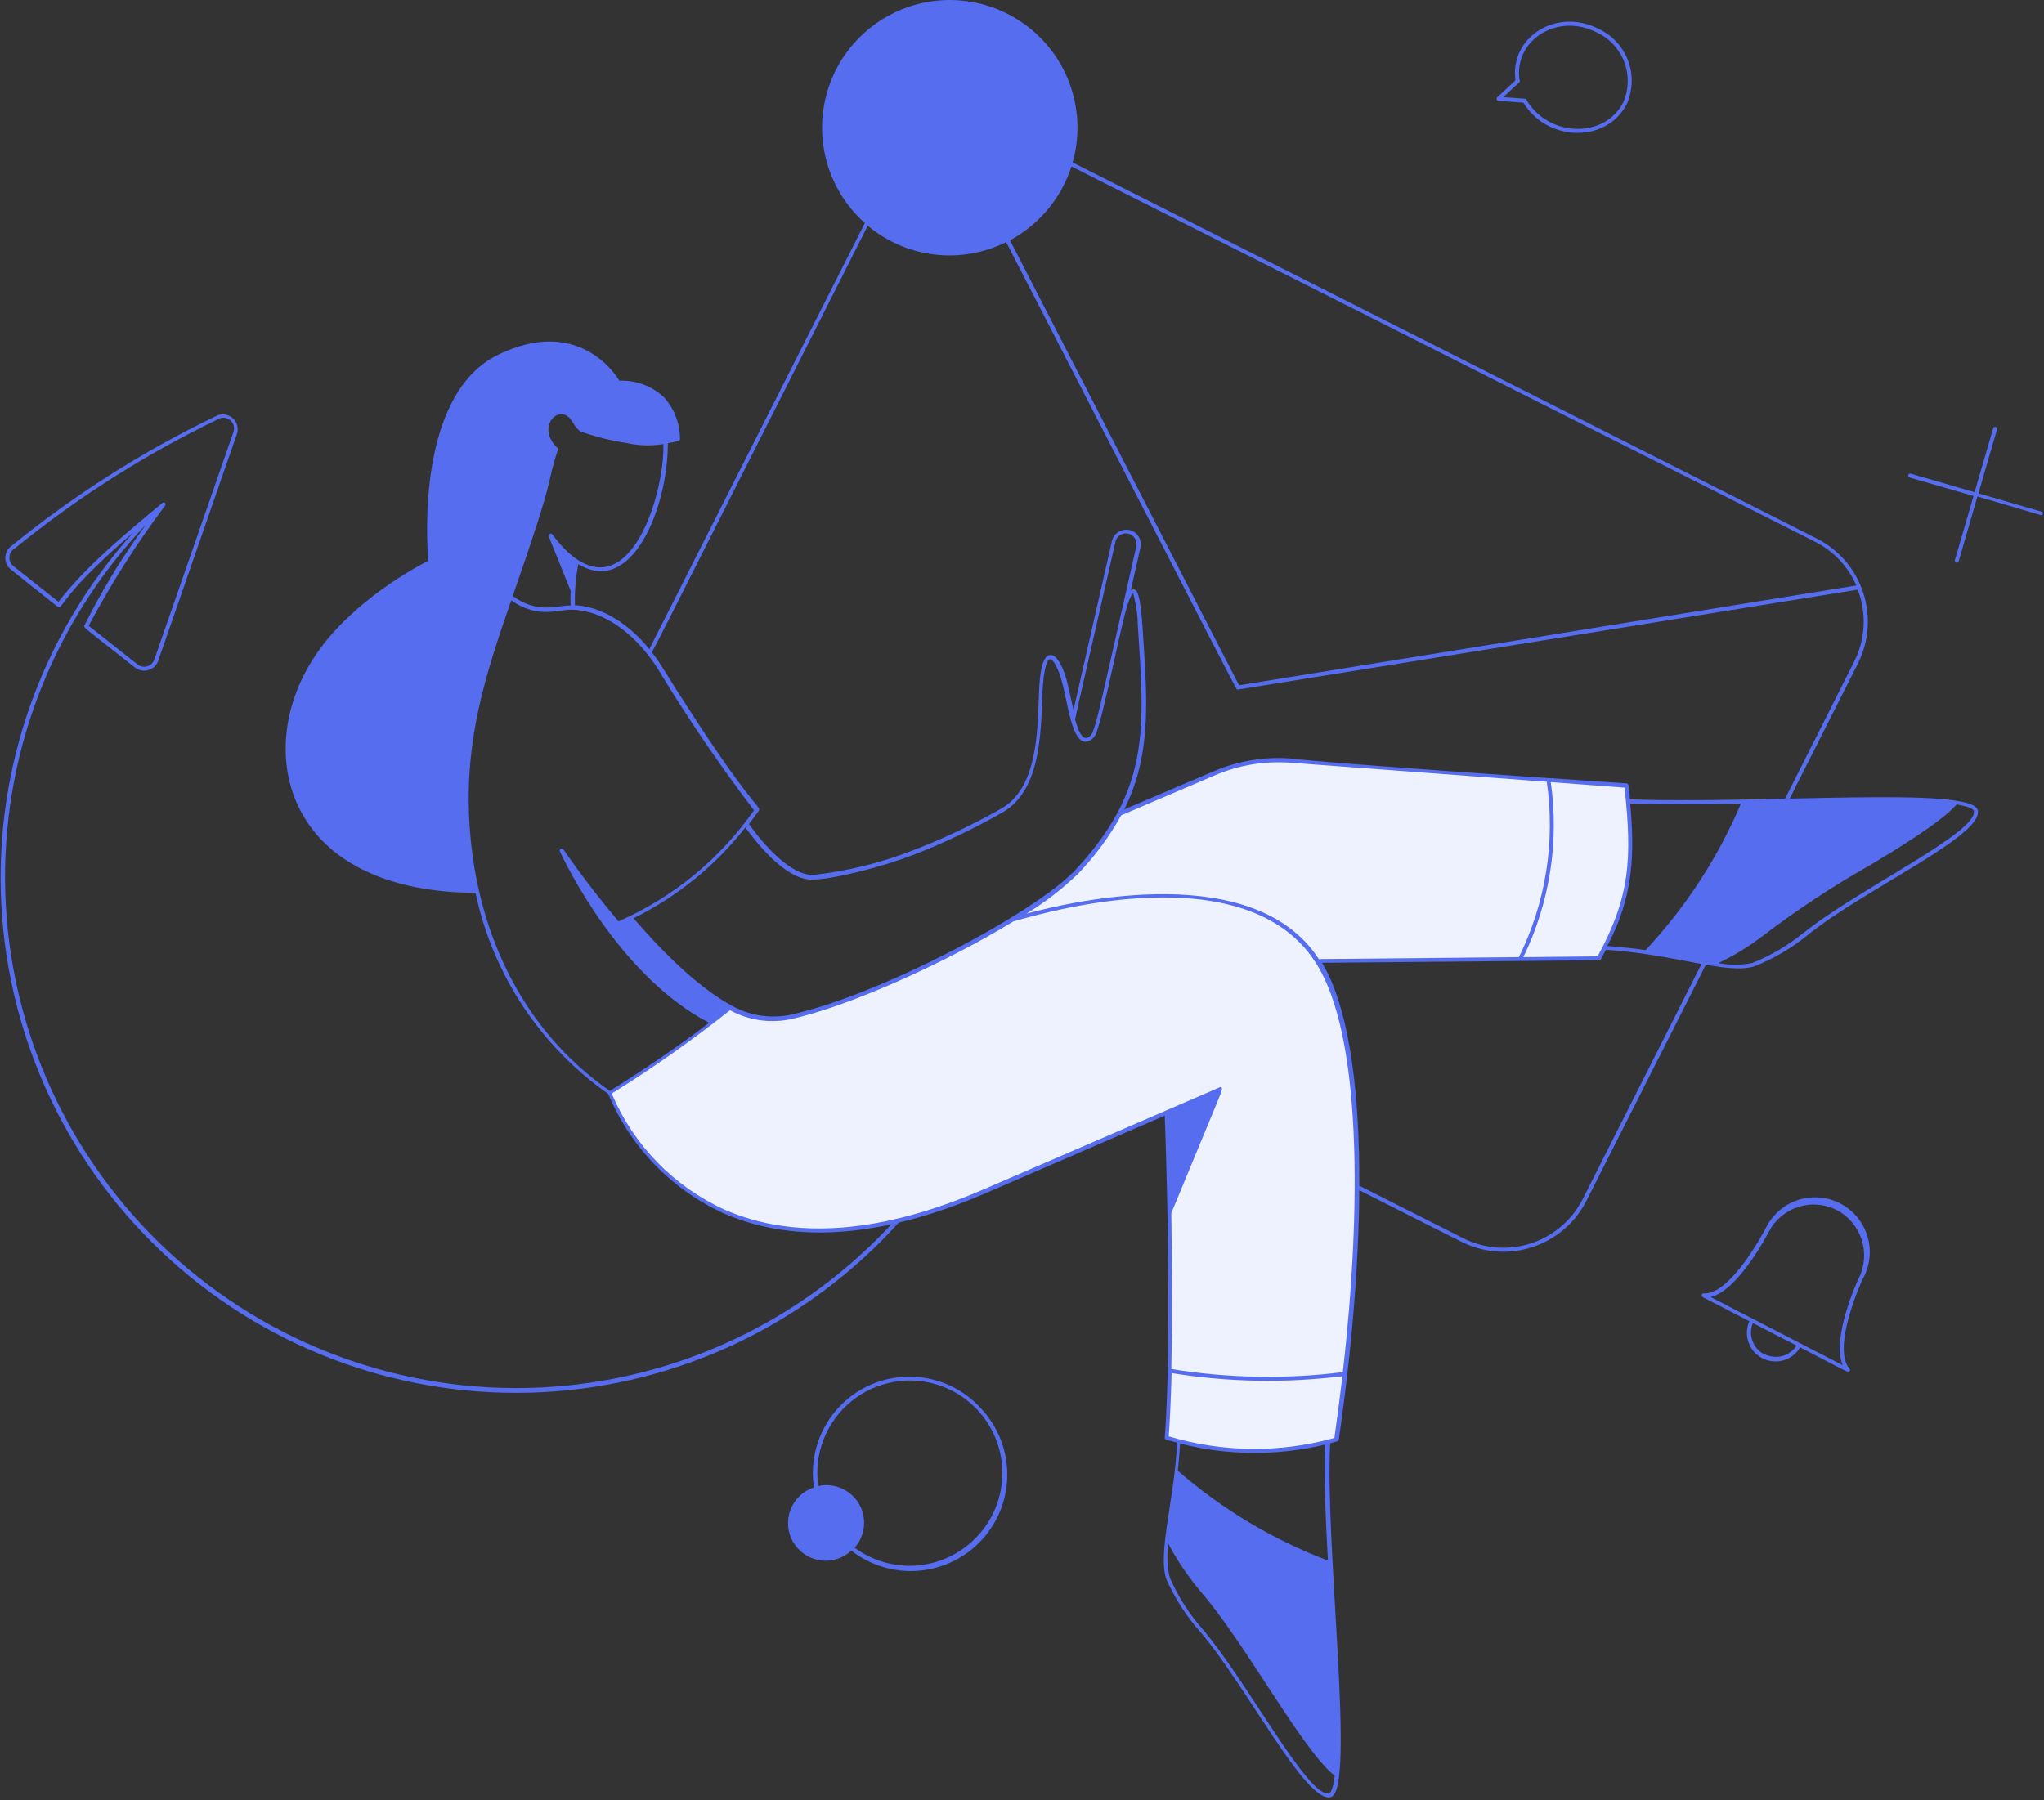<svg width="487" height="429" viewBox="0 0 487 429" fill="none" xmlns="http://www.w3.org/2000/svg">
<rect x="0" y="0" width="487" height="429" fill="#333333" stroke="none"/>
<path d="M432.76 128.282L255.567 38.715C257.048 33.487 257.101 27.958 255.721 22.702C254.342 17.446 251.58 12.656 247.723 8.828C243.866 5.001 239.054 2.276 233.788 0.938C228.522 -0.401 222.993 -0.305 217.776 1.216C212.56 2.737 207.845 5.627 204.124 9.586C200.402 13.545 197.808 18.429 196.612 23.729C195.416 29.03 195.661 34.554 197.322 39.727C198.983 44.901 202 49.535 206.058 53.149L154.3 155.49C154.259 155.56 154.238 155.641 154.238 155.722C154.239 155.804 154.261 155.884 154.303 155.954C154.344 156.024 154.404 156.082 154.475 156.122C154.546 156.161 154.627 156.181 154.709 156.179C155.169 156.179 151.337 163.46 206.748 53.788C211.27 57.574 216.799 59.96 222.656 60.654C228.513 61.348 234.446 60.32 239.728 57.696C298.486 171.788 294.45 164.303 294.91 164.303C295.369 164.303 293.837 164.482 442.621 140.519C443.688 143.286 444.162 146.246 444.013 149.208C443.863 152.17 443.093 155.067 441.753 157.712L424.1 192.737C424.042 192.852 424.033 192.985 424.073 193.107C424.114 193.23 424.202 193.331 424.317 193.388C424.432 193.446 424.565 193.455 424.688 193.415C424.81 193.374 424.911 193.286 424.968 193.171L442.647 158.146C443.964 155.538 444.754 152.694 444.97 149.779C445.186 146.864 444.824 143.936 443.906 141.161C442.987 138.386 441.53 135.82 439.617 133.61C437.704 131.4 435.374 129.59 432.76 128.282ZM295.216 163.307L240.648 57.262C247.617 53.505 252.863 47.198 255.286 39.66L432.402 129.074C436.824 131.286 440.324 134.986 442.289 139.523L295.216 163.307Z" fill="#556DEE"/>
<path d="M405.885 228.758L377.145 285.651C375.89 288.146 374.155 290.37 372.039 292.194C369.924 294.017 367.469 295.406 364.816 296.279C362.162 297.153 359.363 297.494 356.577 297.283C353.792 297.072 351.075 296.314 348.584 295.052L319.818 280.516C319.703 280.458 319.569 280.449 319.447 280.489C319.325 280.53 319.224 280.618 319.167 280.733C319.109 280.848 319.099 280.981 319.14 281.103C319.181 281.226 319.268 281.327 319.384 281.384L348.149 295.895C350.754 297.215 353.593 298.009 356.504 298.23C359.416 298.452 362.343 298.097 365.117 297.186C367.891 296.274 370.458 294.825 372.671 292.92C374.884 291.015 376.7 288.692 378.014 286.085L406.754 229.269C406.787 229.212 406.809 229.149 406.818 229.083C406.828 229.018 406.824 228.951 406.807 228.887C406.791 228.823 406.761 228.763 406.722 228.71C406.682 228.657 406.632 228.613 406.575 228.579C406.518 228.545 406.455 228.523 406.389 228.514C406.324 228.505 406.257 228.509 406.193 228.526C406.129 228.542 406.069 228.571 406.016 228.611C405.963 228.651 405.919 228.701 405.885 228.758Z" fill="#556DEE"/>
<path d="M387.519 187.244C388.617 204.795 389.281 213.174 380.927 228.4L313.969 229.039C327.662 250.421 323.626 307.135 318.363 343.054C305.134 346.816 291.099 346.674 277.948 342.645C279.072 327.93 278.97 305.858 278.638 288.997L290.798 259.542L234.595 283.862C164.112 314.34 145.182 260.385 145.182 260.385C155.179 254.155 164.794 247.33 173.973 239.947C178.164 242.397 183.082 243.301 187.87 242.502C208.103 238.312 246.449 218.462 256.438 207.809C260.428 203.627 263.863 198.947 266.657 193.886L287.375 185.073C294.351 182.101 301.936 180.839 309.499 181.394L387.519 187.244Z" fill="#EEF1FE"/>
<path d="M213.442 290.581C202.635 302.557 189.557 312.268 174.966 319.148C160.376 326.029 144.564 329.943 128.449 330.664C112.334 331.384 96.236 328.896 81.09 323.344C65.944 317.792 52.051 309.287 40.219 298.323C28.386 287.358 18.85 274.153 12.162 259.473C5.475 244.793 1.771 228.931 1.263 212.807C0.756 196.684 3.457 180.62 9.208 165.549C14.96 150.477 23.648 136.699 34.768 125.012C29.209 132.596 24.303 140.638 20.104 149.052C20.104 149.256 19.925 149.307 20.411 149.767C21.279 150.585 24.038 152.654 32.137 159.066C32.582 159.42 33.106 159.661 33.664 159.77C34.223 159.879 34.799 159.853 35.345 159.692C35.891 159.532 36.39 159.243 36.801 158.85C37.212 158.456 37.522 157.97 37.706 157.431L56.432 103.476C56.677 102.781 56.7 102.027 56.498 101.318C56.295 100.609 55.877 99.981 55.302 99.521C54.726 99.06 54.021 98.79 53.285 98.748C52.55 98.706 51.819 98.894 51.194 99.287C33.964 107.596 17.761 117.884 2.911 129.943C2.434 130.249 2.036 130.665 1.751 131.155C1.466 131.646 1.302 132.197 1.272 132.764C1.242 133.33 1.347 133.896 1.579 134.414C1.81 134.931 2.162 135.387 2.605 135.742C10.498 141.975 12.823 143.917 13.539 144.428C14.254 144.939 14.305 144.632 14.637 144.249C15.736 143.048 17.984 138.756 31.702 126.954C9.906 151.149 -1.387 183.012 0.309 215.533C2.005 248.054 16.551 278.569 40.746 300.365C64.941 322.162 96.804 333.454 129.325 331.758C161.846 330.062 192.361 315.517 214.158 291.322C214.256 291.227 214.312 291.097 214.315 290.96C214.317 290.824 214.265 290.692 214.17 290.594C214.075 290.496 213.945 290.439 213.809 290.437C213.672 290.434 213.54 290.486 213.442 290.581ZM13.922 143.406L3.218 134.924C2.882 134.663 2.617 134.323 2.446 133.933C2.275 133.544 2.205 133.118 2.24 132.694C2.276 132.271 2.416 131.862 2.65 131.507C2.883 131.151 3.201 130.86 3.575 130.658C18.383 118.592 34.554 108.303 51.757 100.002C52.207 99.689 52.747 99.529 53.295 99.547C53.843 99.564 54.372 99.758 54.802 100.099C55.231 100.44 55.54 100.91 55.682 101.44C55.824 101.97 55.791 102.532 55.589 103.042L36.786 157.125C36.657 157.521 36.433 157.88 36.133 158.17C35.834 158.46 35.467 158.673 35.067 158.789C34.666 158.905 34.243 158.921 33.835 158.835C33.426 158.75 33.045 158.566 32.724 158.3L21.126 149.128C26.444 139.123 32.534 129.548 39.341 120.49C39.673 119.877 39.085 119.494 38.702 119.826C29.837 127.235 20.692 134.746 13.922 143.406Z" fill="#556DEE"/>
<path d="M362.84 24.256C362.789 24.148 362.78 24.026 362.813 23.912C362.847 23.798 362.921 23.7 363.022 23.637C363.122 23.574 363.243 23.55 363.36 23.57C363.477 23.59 363.583 23.652 363.657 23.745C368.971 32.814 382.46 33.044 386.777 24.332C388.097 21.256 388.157 17.785 386.944 14.665C385.73 11.545 383.34 9.026 380.288 7.65C370.913 3.001 360.566 9.643 362.048 19.274C362.071 19.399 362.043 19.528 361.971 19.634C361.9 19.739 361.79 19.811 361.665 19.836C361.538 19.846 361.412 19.81 361.309 19.735C361.206 19.66 361.133 19.551 361.103 19.427C359.493 8.953 370.683 1.8 380.697 6.782C383.976 8.247 386.545 10.947 387.846 14.295C389.147 17.643 389.075 21.369 387.646 24.665C382.945 34.193 368.511 33.938 362.84 24.256Z" fill="#556DEE"/>
<path d="M363.248 24.486L357.015 24.026C356.921 24.017 356.832 23.981 356.758 23.923C356.684 23.864 356.629 23.785 356.599 23.696C356.569 23.607 356.566 23.51 356.59 23.419C356.614 23.328 356.664 23.246 356.734 23.183L361.23 18.993C361.274 18.939 361.33 18.895 361.393 18.864C361.456 18.833 361.525 18.817 361.595 18.815C361.665 18.814 361.735 18.827 361.799 18.855C361.864 18.883 361.921 18.925 361.968 18.977C362.014 19.029 362.049 19.091 362.07 19.158C362.09 19.225 362.096 19.296 362.087 19.366C362.077 19.435 362.053 19.502 362.015 19.561C361.978 19.62 361.928 19.67 361.869 19.708L358.164 23.157L363.274 23.515C363.402 23.518 363.525 23.573 363.613 23.666C363.702 23.759 363.75 23.884 363.746 24.013C363.743 24.142 363.689 24.264 363.595 24.352C363.502 24.441 363.377 24.489 363.248 24.486Z" fill="#556DEE"/>
<path d="M443.771 304.862C444.646 303.333 445.202 301.644 445.406 299.895C445.61 298.146 445.459 296.373 444.96 294.685C444.462 292.996 443.627 291.425 442.506 290.067C441.384 288.71 440 287.593 438.436 286.784C436.872 285.975 435.16 285.491 433.404 285.361C431.648 285.231 429.884 285.458 428.218 286.027C426.551 286.597 425.018 287.497 423.709 288.675C422.399 289.853 421.342 291.283 420.6 292.88C418.046 297.658 411.327 308.566 405.962 308.208C405.868 308.202 405.773 308.223 405.691 308.27C405.608 308.316 405.541 308.386 405.497 308.47C405.454 308.554 405.436 308.649 405.446 308.744C405.456 308.838 405.493 308.927 405.553 309C405.809 309.256 405.553 309 416.794 314.851C416.087 316.442 416.016 318.243 416.595 319.885C417.174 321.527 418.358 322.886 419.906 323.683C421.454 324.48 423.249 324.655 424.921 324.171C426.594 323.688 428.019 322.584 428.903 321.084C436.925 325.223 439.122 326.474 439.99 326.781C440.859 327.087 440.91 326.474 440.578 326.066C436.491 321.033 443.414 305.603 443.771 304.862ZM420.37 322.745C419.064 322.069 418.058 320.928 417.552 319.547C417.046 318.165 417.076 316.645 417.637 315.285L428.035 320.65C427.243 321.886 426.016 322.78 424.596 323.154C423.177 323.528 421.668 323.354 420.37 322.668V322.745ZM438.969 325.299L407.597 309.103C414.265 307.416 421.137 294.107 421.443 293.519C422.928 290.688 425.475 288.561 428.525 287.603C431.575 286.645 434.88 286.935 437.717 288.41C440.525 289.924 442.631 292.475 443.586 295.52C444.54 298.565 444.268 301.862 442.826 304.708C442.622 305.041 436.388 318.683 438.969 325.12V325.299Z" fill="#556DEE"/>
<path d="M486.538 121.972L471.389 117.578L475.783 102.403C475.814 102.339 475.831 102.269 475.832 102.198C475.834 102.127 475.819 102.056 475.79 101.991C475.76 101.926 475.717 101.868 475.663 101.822C475.609 101.776 475.546 101.742 475.477 101.723C475.408 101.704 475.336 101.7 475.266 101.712C475.196 101.724 475.129 101.751 475.071 101.791C475.012 101.832 474.963 101.885 474.927 101.947C474.892 102.008 474.87 102.077 474.864 102.148L470.469 117.297L455.32 112.903C455.257 112.874 455.189 112.859 455.12 112.858C455.05 112.858 454.982 112.872 454.918 112.9C454.855 112.929 454.798 112.97 454.752 113.022C454.707 113.074 454.672 113.135 454.652 113.202C454.632 113.268 454.626 113.338 454.635 113.407C454.644 113.475 454.668 113.541 454.704 113.6C454.741 113.659 454.79 113.709 454.848 113.748C454.905 113.786 454.971 113.812 455.039 113.823L470.214 118.191L465.794 133.392C465.763 133.456 465.746 133.526 465.745 133.597C465.744 133.668 465.759 133.739 465.788 133.804C465.817 133.869 465.86 133.926 465.914 133.973C465.968 134.019 466.032 134.053 466.101 134.072C466.169 134.091 466.241 134.095 466.312 134.083C466.382 134.071 466.449 134.044 466.507 134.004C466.566 133.963 466.615 133.91 466.65 133.848C466.686 133.787 466.708 133.718 466.714 133.647L471.134 118.319C486.104 122.662 486.206 122.79 486.462 122.79C486.535 122.753 486.597 122.698 486.644 122.63C486.69 122.562 486.718 122.484 486.726 122.402C486.733 122.32 486.72 122.238 486.687 122.163C486.655 122.088 486.603 122.022 486.538 121.972Z" fill="#556DEE"/>
<path d="M471.208 193.043C469.675 187.27 420.114 191.638 388.334 190.489C388.334 189.365 388.104 188.241 387.977 187.117C387.965 187.005 387.916 186.901 387.837 186.822C387.758 186.743 387.654 186.693 387.542 186.682C311.515 181.598 307.581 180.73 307.249 180.73C301.136 180.308 295.009 181.332 289.366 183.719L267.856 192.89C274.702 179.325 273.22 165.3 272.199 149.103C271.688 141.439 270.896 140.57 270.129 140.468C269.998 140.452 269.865 140.466 269.741 140.511C269.617 140.555 269.505 140.628 269.414 140.724L271.713 130.505C271.929 129.611 271.781 128.667 271.302 127.882C270.823 127.096 270.052 126.533 269.158 126.315C268.261 126.106 267.318 126.256 266.53 126.733C265.742 127.211 265.173 127.978 264.943 128.87L255.772 169.183C255.108 166.398 254.495 163.077 253.805 160.957C253.294 159.449 251.991 156.077 250.33 156.077C247.776 156.077 247.623 163.23 247.52 165.887C247.188 175.314 246.907 187.832 238.656 192.635C231.82 196.528 224.698 199.893 217.35 202.7C209.778 205.658 201.85 207.608 193.77 208.499C189.759 208.704 184.062 204.182 178.442 196.364C179.234 195.343 180.026 194.27 180.792 193.197C181.559 192.124 178.851 192.762 157.8 159.015C153.176 151.53 145.614 144.709 136.979 144.223C136.894 140.942 137.168 137.661 137.797 134.439C150.57 142.282 159.128 120.95 159.128 105.622C159.991 105.49 160.845 105.303 161.683 105.06C161.778 105.025 161.86 104.962 161.919 104.881C161.978 104.799 162.011 104.701 162.015 104.6C162.028 100.962 160.69 97.448 158.26 94.739C156.842 93.385 155.166 92.332 153.33 91.643C151.495 90.953 149.54 90.642 147.581 90.728C146.355 88.71 137.363 75.4 118.611 84.572C99.17 94.101 101.699 129.636 102.057 133.622C99.681 134.822 83.714 143.202 74.977 156.435C67.083 168.34 65.857 182.595 71.758 193.503C78.4 205.868 93.141 212.689 113.297 212.765C117.393 232.168 128.695 249.296 144.924 260.691C150.174 273.311 160.003 283.478 172.438 289.15C192.339 297.862 215.101 292.88 234.9 284.322L277.512 265.852C278.253 286.289 279.02 322.336 277.512 342.62C277.503 342.73 277.535 342.84 277.6 342.929C277.666 343.019 277.762 343.081 277.87 343.105L280.425 343.769C280.067 355.93 275.75 370.006 277.87 376.265C279.861 380.797 282.541 384.993 285.815 388.706C296.877 401.48 311.157 429.99 317.11 428.253C323.062 426.516 315.603 368.294 316.931 343.948L318.643 343.463C318.728 343.429 318.804 343.374 318.862 343.302C318.92 343.23 318.959 343.145 318.975 343.054C325.106 301.311 327.201 249.834 314.989 229.448C385.499 228.783 381.283 228.886 381.411 228.604C381.539 228.323 382.254 227.072 382.637 226.331C399.243 227.429 411.403 232.283 417.917 230.316C422.537 228.498 426.847 225.973 430.691 222.831C444.001 212.025 472.792 199.098 471.208 193.043ZM265.735 129.176C265.8 128.84 265.932 128.521 266.122 128.237C266.313 127.953 266.559 127.71 266.845 127.522C267.132 127.335 267.453 127.207 267.79 127.147C268.127 127.086 268.472 127.093 268.806 127.169C269.14 127.244 269.455 127.385 269.733 127.585C270.011 127.784 270.246 128.038 270.424 128.33C270.603 128.622 270.72 128.947 270.771 129.286C270.821 129.624 270.803 129.969 270.717 130.3C261.597 170.511 261.597 171.022 260.396 174.343C260.089 175.237 259.195 176.106 258.403 175.799C257.611 175.493 256.896 174.088 256.206 171.61C256.104 171.277 255.389 174.522 265.735 129.253V129.176ZM193.336 209.623C198.598 209.623 210.554 206.455 217.554 203.747C224.945 200.883 232.109 197.467 238.988 193.529C247.648 188.419 247.98 175.799 248.338 165.964C248.644 157.712 249.896 157.125 250.126 157.099C250.893 156.971 252.068 159.322 252.681 161.314C254.469 166.654 255.235 178.89 259.757 176.438C260.465 176.003 260.999 175.335 261.265 174.547C263.436 168.237 266.91 149.537 268.648 144.121C268.893 143.32 269.21 142.542 269.593 141.796C269.848 141.311 269.874 141.183 270.104 141.796C270.738 144.181 271.072 146.636 271.1 149.103C272.658 173.168 274.268 188.036 256.155 207.375C246.575 217.594 208.945 237.546 187.843 241.914C183.191 242.752 178.393 241.939 174.278 239.615C167.457 235.885 159.614 228.886 150.953 218.82C161.343 213.693 170.449 206.298 177.599 197.182C183.372 205.178 189.044 209.623 193.336 209.623ZM132.917 107.206C132.953 107.123 132.96 107.029 132.937 106.942C132.914 106.854 132.862 106.776 132.79 106.721C127.476 101.611 133.505 95.659 136.341 100.462C136.826 101.305 137.976 103.016 138.895 103.016C142.277 104.181 145.757 105.036 149.293 105.571C152.17 106.217 155.145 106.304 158.055 105.827V107.564C157.672 117.399 152.946 132.37 145.282 134.848C141.067 136.202 136.341 133.749 131.615 127.363C131.333 126.979 130.567 127.107 130.848 128.001C131.129 128.895 132.432 131.987 135.957 140.775C135.894 141.94 135.894 143.109 135.957 144.275C132.56 144.275 128.115 146.344 122.162 142.026C132.994 110.961 129.673 117.272 132.917 107.206ZM111.79 195.113C110.871 175.978 115.469 161.289 121.805 143.074C128.166 147.519 132.739 145.245 136.136 145.296C144.746 145.475 152.231 152.143 156.906 159.679C163.882 171.216 171.472 182.371 179.642 193.094C171.521 204.711 160.358 213.868 147.377 219.561C139.841 210.696 134.45 202.726 134.22 202.393C134.15 202.301 134.049 202.236 133.935 202.211C133.821 202.187 133.703 202.204 133.6 202.26C133.498 202.315 133.419 202.406 133.378 202.515C133.338 202.624 133.337 202.744 133.377 202.853C133.939 204.08 146.994 232.334 168.938 243.728C159.077 251.392 147.147 258.826 145.308 259.976C123.644 244.954 113.042 220.608 111.79 195.113ZM318.004 423.169C317.595 426.771 316.88 427.256 316.675 427.333C311.796 428.789 296.902 400.202 286.377 388.068C283.221 384.445 280.637 380.361 278.713 375.958C278.073 373.333 277.96 370.606 278.381 367.937C280.594 372.085 283.249 375.983 286.3 379.561C296.826 391.772 310.391 417.242 318.004 423.169ZM316.394 371.896C303.304 366.925 291.196 359.677 280.629 350.488C280.884 348.112 281.063 345.966 281.14 343.999C292.461 346.892 304.317 346.98 315.679 344.255C315.398 351.893 315.884 362.93 316.394 371.896ZM317.927 342.671C304.998 346.271 291.314 346.138 278.457 342.288C278.79 337.817 278.994 332.657 279.147 327.215C292.609 329.389 306.311 329.638 319.843 327.956C319.247 332.963 318.609 337.868 317.927 342.671ZM319.945 326.985C306.355 328.692 292.59 328.443 279.071 326.244C279.352 313.854 279.224 300.059 279.071 289.099C287.68 268.253 290.26 262.147 290.975 260.257C291.384 259.158 290.975 258.929 290.567 259.133L234.364 283.428C210.094 293.928 189.35 295.563 172.668 288.282C160.598 282.783 151.021 272.969 145.819 260.768C145.829 260.7 145.829 260.631 145.819 260.564C155.563 254.507 164.946 247.888 173.92 240.739C178.166 243.063 183.082 243.857 187.843 242.987C201.792 240.101 225.192 229.499 241.491 219.561C242.283 219.561 295.65 201.678 313.406 229.294C324.595 246.487 324.34 288.537 319.945 326.985ZM314.223 228.553C298.895 204.923 256.232 214.554 244.531 217.747C249.003 215.022 253.159 211.809 256.922 208.167C260.905 203.998 264.339 199.336 267.14 194.295L289.698 184.664C295.27 182.314 301.319 181.316 307.351 181.752L368.535 186.299C370.599 200.582 368.283 215.154 361.893 228.094L314.223 228.553ZM380.645 227.915L362.941 228.094C369.239 215.153 371.517 200.623 369.481 186.376L387.057 187.704C388.871 204.412 388.462 213.557 380.645 227.915ZM388.309 191.536C394.772 191.74 406.702 191.715 414.775 191.536C409.31 204.397 401.632 216.199 392.09 226.407C389.739 226.05 385.422 225.616 382.944 225.437C389.331 213.43 389.458 203.109 388.411 191.536H388.309ZM429.822 222.192C426.101 225.249 421.93 227.713 417.458 229.499C414.81 230.029 412.084 230.029 409.436 229.499C413.225 227.693 416.813 225.492 420.14 222.933C428.164 216.812 436.597 211.247 445.38 206.277C450.49 203.237 462.446 196.058 466.175 191.715C469.752 192.277 470.212 192.992 470.263 193.197C471.566 198.204 442.34 212.127 429.924 222.141L429.822 222.192Z" fill="#556DEE"/>
<path d="M233.497 335.39C230.153 331.797 225.747 329.368 220.923 328.459C216.099 327.549 211.111 328.208 206.688 330.338C202.266 332.468 198.641 335.957 196.345 340.295C194.048 344.634 193.2 349.593 193.925 354.448C192.65 354.866 191.485 355.565 190.516 356.493C189.547 357.421 188.799 358.555 188.326 359.811C187.854 361.066 187.669 362.412 187.786 363.749C187.903 365.086 188.318 366.379 189.001 367.534C189.684 368.689 190.618 369.675 191.733 370.421C192.848 371.167 194.117 371.654 195.445 371.844C196.773 372.035 198.127 371.925 199.407 371.523C200.687 371.121 201.86 370.437 202.841 369.521C207.431 373.109 213.212 374.821 219.016 374.31C224.819 373.8 230.213 371.105 234.106 366.77C237.999 362.436 240.102 356.785 239.989 350.96C239.875 345.135 237.555 339.57 233.497 335.39ZM231.734 367.221C227.974 370.728 223.106 372.808 217.974 373.102C212.842 373.396 207.768 371.885 203.633 368.831C204.889 367.411 205.663 365.629 205.843 363.741C206.023 361.854 205.6 359.957 204.635 358.325C203.67 356.693 202.212 355.409 200.472 354.657C198.731 353.905 196.796 353.725 194.947 354.141C194.411 350.385 194.854 346.553 196.232 343.018C197.611 339.482 199.879 336.363 202.817 333.961C205.754 331.559 209.262 329.955 213.001 329.306C216.74 328.657 220.583 328.984 224.159 330.255C227.734 331.527 230.921 333.699 233.411 336.563C235.9 339.427 237.609 342.885 238.371 346.602C239.132 350.32 238.922 354.171 237.759 357.783C236.597 361.395 234.521 364.646 231.734 367.221Z" fill="#556DEE"/>
</svg>
